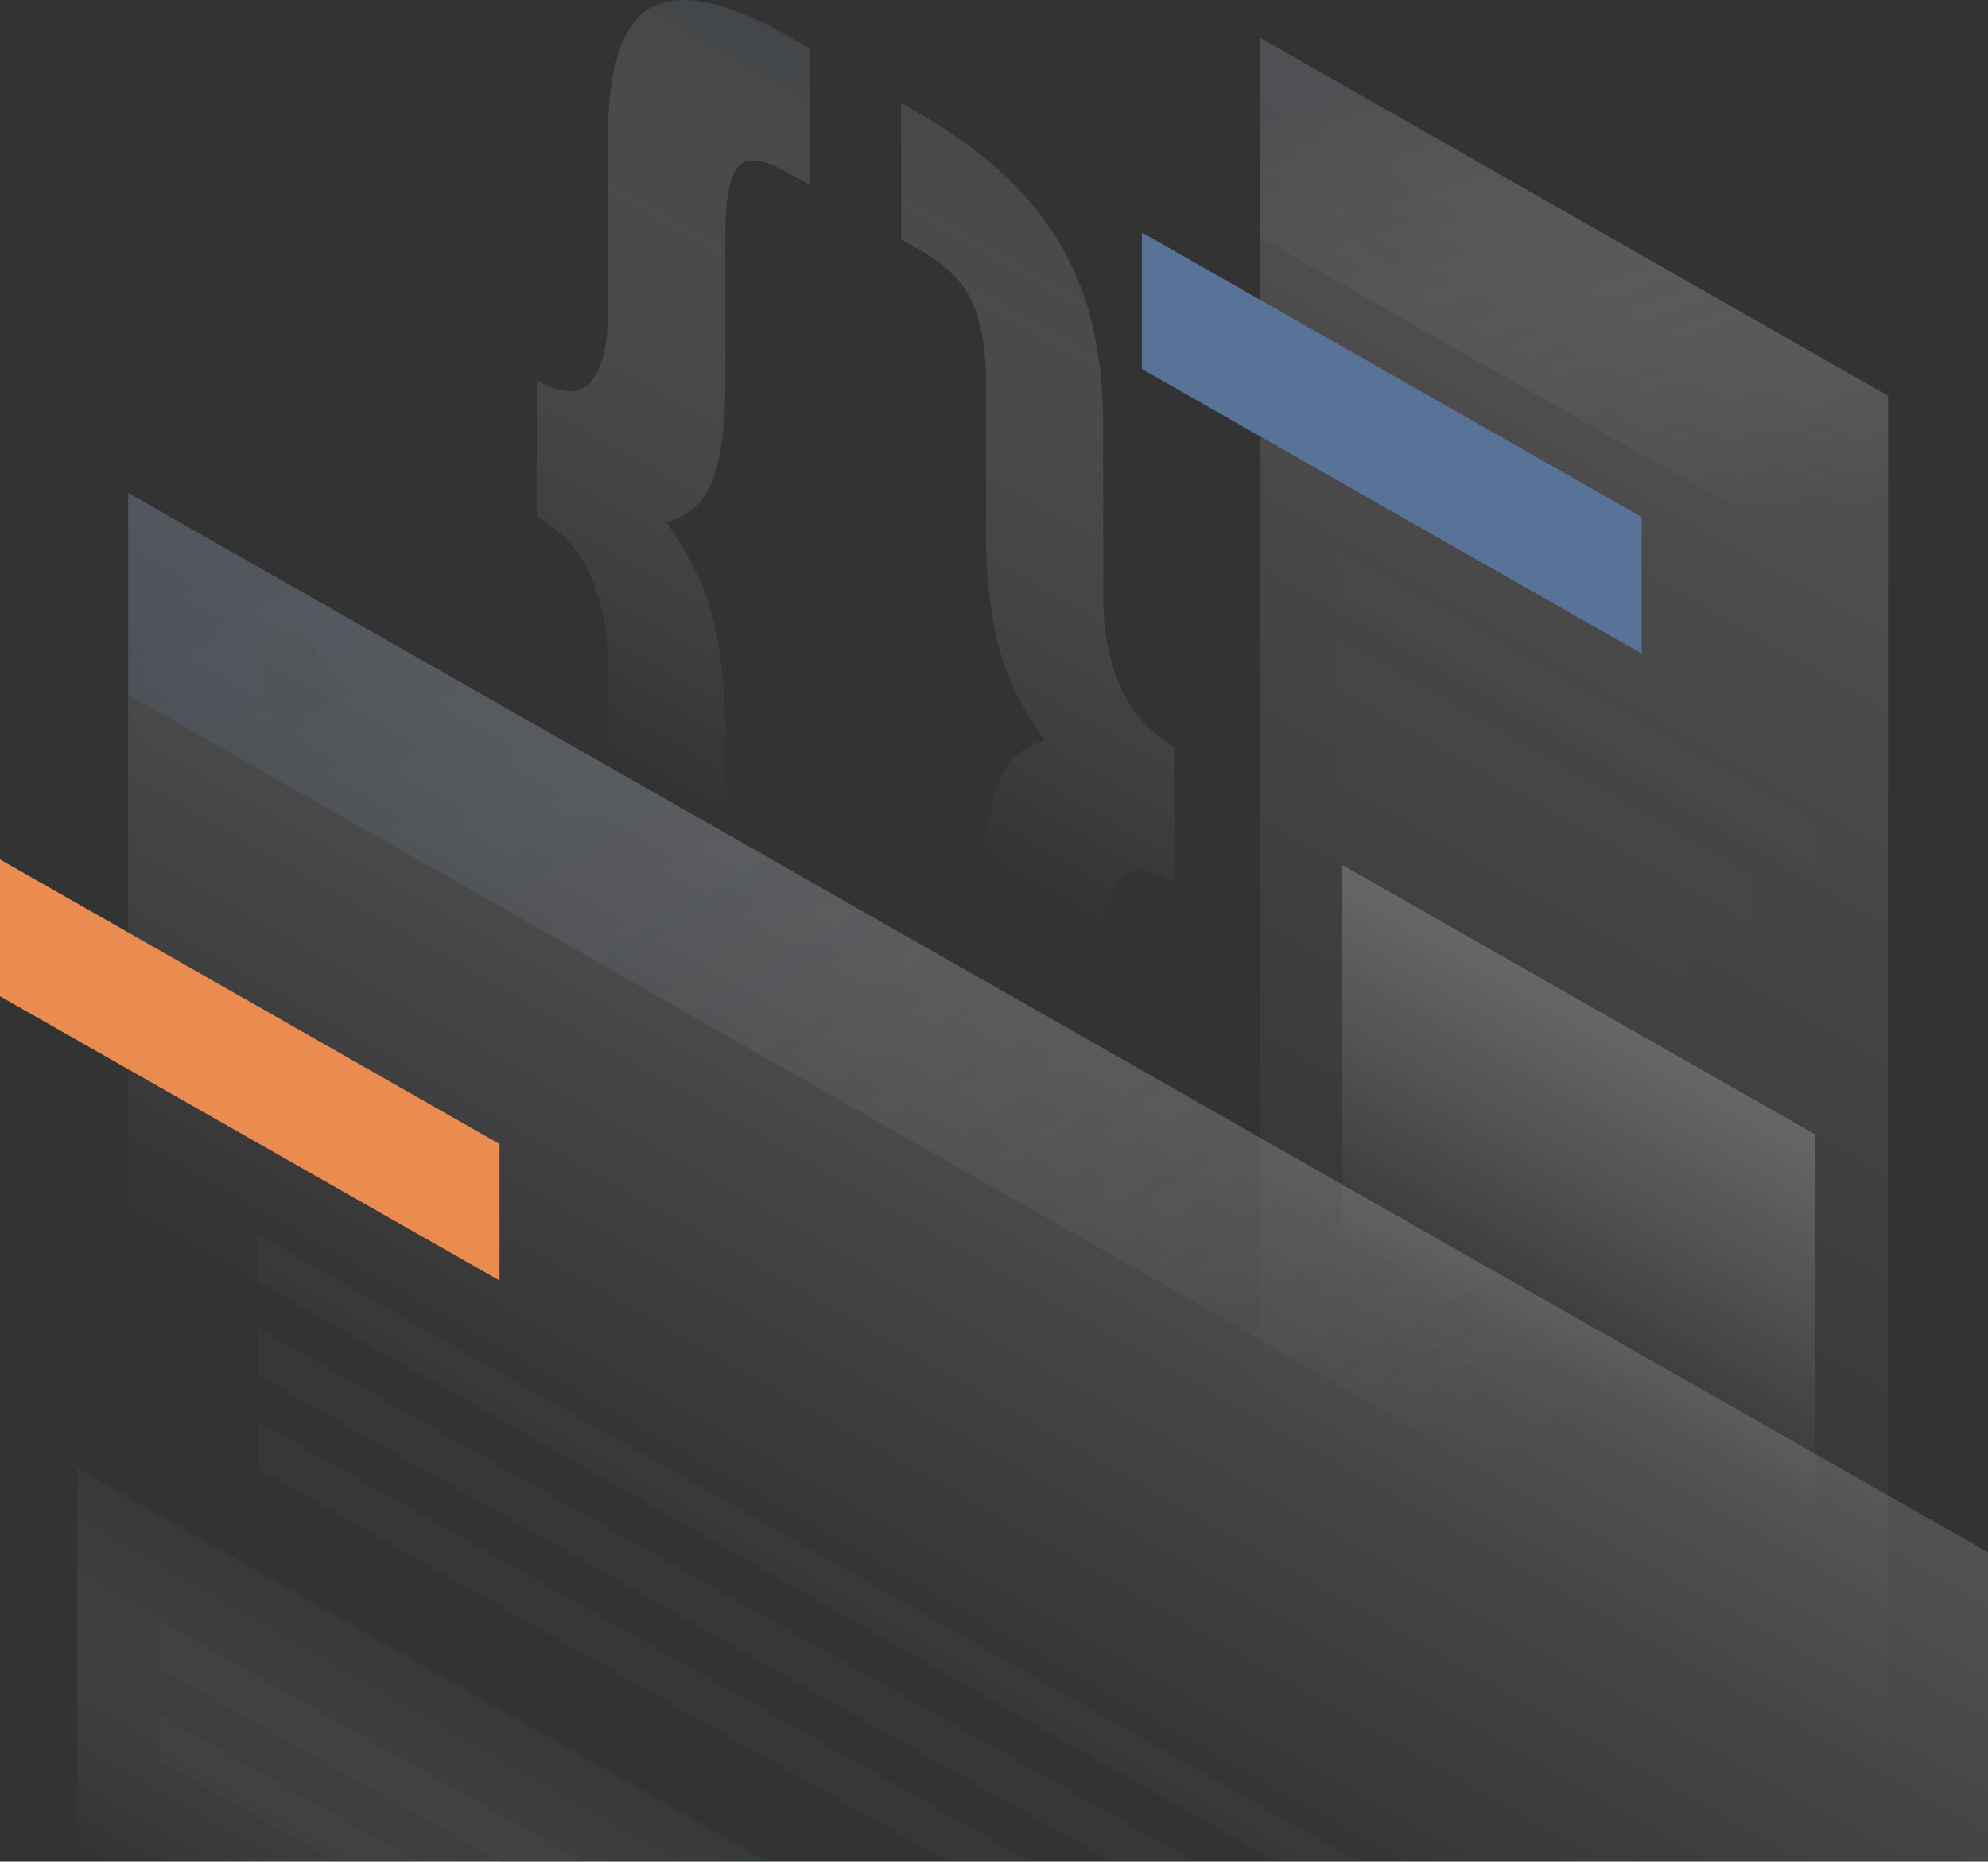 <svg width="568" height="532" viewBox="0 0 568 532" fill="none" xmlns="http://www.w3.org/2000/svg">
<rect x="0" y="0" width="568" height="532" fill="#333333" stroke="none"/>
<path opacity="0.4" d="M335.43 252.061C328.204 247.949 323.019 247.865 319.874 251.725C316.644 255.586 315.113 262.131 315.113 271.279V320.791C315.113 330.19 314.263 337.994 312.478 344.204C310.693 350.666 307.718 355.198 303.638 357.883C299.643 360.652 294.202 361.324 287.317 360.065C280.601 358.89 272.186 355.366 262.155 349.659L257.395 346.89V307.867L263.43 311.308C270.656 315.42 275.416 315.924 277.796 312.986C280.346 310.049 281.621 304.007 281.621 294.86V251.222C281.621 239.809 282.727 230.83 285.022 224.284C287.232 217.654 291.737 213.458 298.452 211.612C291.737 202.129 287.232 192.73 285.022 183.583C282.812 174.436 281.706 164.198 281.706 152.785V109.147C281.706 100 280.431 92.447 277.881 86.656C275.501 80.95 270.656 75.999 263.515 71.887L257.48 68.446V29.424L262.24 32.193C272.271 37.9 280.686 44.026 287.402 50.487C294.287 57.033 299.728 63.914 303.723 71.299C307.888 78.684 310.863 86.573 312.563 95.048C314.348 103.273 315.198 112.084 315.198 121.483V170.995C315.198 180.142 316.814 188.534 319.959 196.003C323.189 203.472 328.374 209.346 335.515 213.374L335.43 252.061Z" fill="url(#paint0_linear_46785_9)"/>
<path opacity="0.4" d="M153.349 108.643C160.574 112.755 165.759 112.839 168.905 108.979C172.135 105.119 173.665 98.573 173.665 89.426V39.913C173.665 30.515 174.515 22.71 176.3 16.5C178.085 10.038 180.975 5.507 184.971 2.737C189.136 0.052 194.576 -0.619 201.291 0.555C208.177 1.814 216.677 5.339 226.708 11.129L231.468 13.899V52.921L225.433 49.48C218.207 45.368 213.362 44.781 210.812 47.718C208.432 50.739 207.242 56.781 207.242 66.012V109.65C207.242 120.979 206.137 130.043 203.842 136.588C201.631 143.218 197.126 147.414 190.411 149.26C197.126 158.743 201.631 168.142 203.842 177.289C206.052 186.436 207.157 196.674 207.157 208.087V251.725C207.157 260.873 208.347 268.341 210.727 274.132C213.277 279.922 218.122 284.957 225.348 288.985L231.383 292.426V331.449L226.623 328.679C216.592 322.973 208.092 316.763 201.206 310.301C194.491 303.839 189.051 296.958 184.885 289.489C180.89 282.188 178 274.3 176.3 265.908C174.515 257.684 173.665 248.872 173.665 239.473V189.961C173.665 180.814 172.05 172.422 168.905 164.953C165.674 157.484 160.489 151.61 153.349 147.582V108.643Z" fill="url(#paint1_linear_46785_9)"/>
<path opacity="0.15" d="M359.996 10.794L539.442 113.091L539.357 537.806L359.911 435.592L359.996 10.794Z" fill="url(#paint2_linear_46785_9)"/>
<path d="M326.249 66.432L469.058 147.75V186.772L326.249 105.454V66.432Z" fill="#587298"/>
<path opacity="0.2" d="M383.373 247.11L518.701 324.232V442.306L383.373 365.184V247.11Z" fill="url(#paint3_linear_46785_9)"/>
<path opacity="0.15" d="M382.012 156.561L519.38 234.858V248.201L382.012 169.904V156.561Z" fill="#545454"/>
<path opacity="0.15" d="M382.012 183.415L500.764 251.054V264.397L382.012 196.758V183.415Z" fill="#545454"/>
<path opacity="0.15" d="M382.012 209.934L482.828 267.334V280.677L382.012 223.277V209.934Z" fill="#545454"/>
<path opacity="0.2" d="M359.996 10.794L539.442 113.091V169.988L359.911 67.775L359.996 10.794Z" fill="url(#paint4_linear_46785_9)"/>
<path opacity="0.2" d="M404.794 65.173C404.794 73.817 399.693 77.845 393.403 74.236C387.113 70.628 382.012 60.809 382.012 52.166C382.012 43.522 387.113 39.494 393.403 43.102C399.693 46.711 404.794 56.613 404.794 65.173Z" fill="#545454"/>
<path opacity="0.15" d="M36.637 140.868L589 455.565L588.915 880.531L36.552 565.835L36.637 140.868Z" fill="url(#paint5_linear_46785_9)"/>
<path d="M0 245.599L142.723 326.917V365.939L0 284.706V245.599Z" fill="#EA8C4F"/>
<path opacity="0.15" d="M73.869 352.848L390.768 533.442V546.785L73.869 366.191V352.848Z" fill="#545454"/>
<path opacity="0.15" d="M73.869 379.702L347.245 535.456V548.799L73.869 393.045V379.702Z" fill="#545454"/>
<path opacity="0.15" d="M73.869 406.304L306.528 538.897V552.24L73.869 419.647V406.304Z" fill="#545454"/>
<path opacity="0.2" d="M22.016 419.564L253.995 551.736V669.811L22.016 537.554V419.564Z" fill="url(#paint6_linear_46785_9)"/>
<path opacity="0.15" d="M45.392 463.118L229.683 568.101V581.444L45.392 476.461V463.118Z" fill="#545454"/>
<path opacity="0.15" d="M45.392 489.972L192.961 574.059V587.402L45.392 503.231V489.972Z" fill="#545454"/>
<path opacity="0.2" d="M36.637 140.868L588.235 455.229V512.798L36.637 198.521V140.868Z" fill="url(#paint7_linear_46785_9)"/>
<path opacity="0.2" d="M96.736 203.892C96.736 212.535 91.635 216.564 85.345 212.955C79.055 209.347 73.954 199.528 73.954 190.884C73.954 182.241 79.055 178.213 85.345 181.821C91.635 185.43 96.736 195.332 96.736 203.892Z" fill="#545454"/>
<defs>
<linearGradient id="paint0_linear_46785_9" x1="384.36" y1="17.646" x2="247.806" y2="257.435" gradientUnits="userSpaceOnUse">
<stop stop-color="#424C57"/>
<stop offset="0.903" stop-color="white" stop-opacity="0"/>
</linearGradient>
<linearGradient id="paint1_linear_46785_9" x1="303.984" y1="1.493" x2="167.413" y2="241.253" gradientUnits="userSpaceOnUse">
<stop stop-color="#414B56"/>
<stop offset="0.903" stop-color="white" stop-opacity="0"/>
</linearGradient>
<linearGradient id="paint2_linear_46785_9" x1="542.816" y1="115.021" x2="374.517" y2="410.372" gradientUnits="userSpaceOnUse">
<stop stop-color="white"/>
<stop offset="1" stop-color="white" stop-opacity="0"/>
</linearGradient>
<linearGradient id="paint3_linear_46785_9" x1="476.95" y1="300.373" x2="430.174" y2="382.459" gradientUnits="userSpaceOnUse">
<stop stop-color="white"/>
<stop offset="1" stop-color="white" stop-opacity="0"/>
</linearGradient>
<linearGradient id="paint4_linear_46785_9" x1="421.521" y1="11.676" x2="474.996" y2="165.03" gradientUnits="userSpaceOnUse">
<stop stop-color="#424C58"/>
<stop offset="1" stop-color="white" stop-opacity="0"/>
</linearGradient>
<linearGradient id="paint5_linear_46785_9" x1="405.97" y1="351.281" x2="316.825" y2="507.76" gradientUnits="userSpaceOnUse">
<stop stop-color="white"/>
<stop offset="1" stop-color="white" stop-opacity="0"/>
</linearGradient>
<linearGradient id="paint6_linear_46785_9" x1="163.887" y1="500.365" x2="117.112" y2="582.452" gradientUnits="userSpaceOnUse">
<stop stop-color="#434D58"/>
<stop offset="1" stop-color="white" stop-opacity="0"/>
</linearGradient>
<linearGradient id="paint7_linear_46785_9" x1="173.501" y1="94.483" x2="378.978" y2="447.055" gradientUnits="userSpaceOnUse">
<stop stop-color="#546F94"/>
<stop offset="1" stop-color="white" stop-opacity="0"/>
</linearGradient>
</defs>
</svg>
